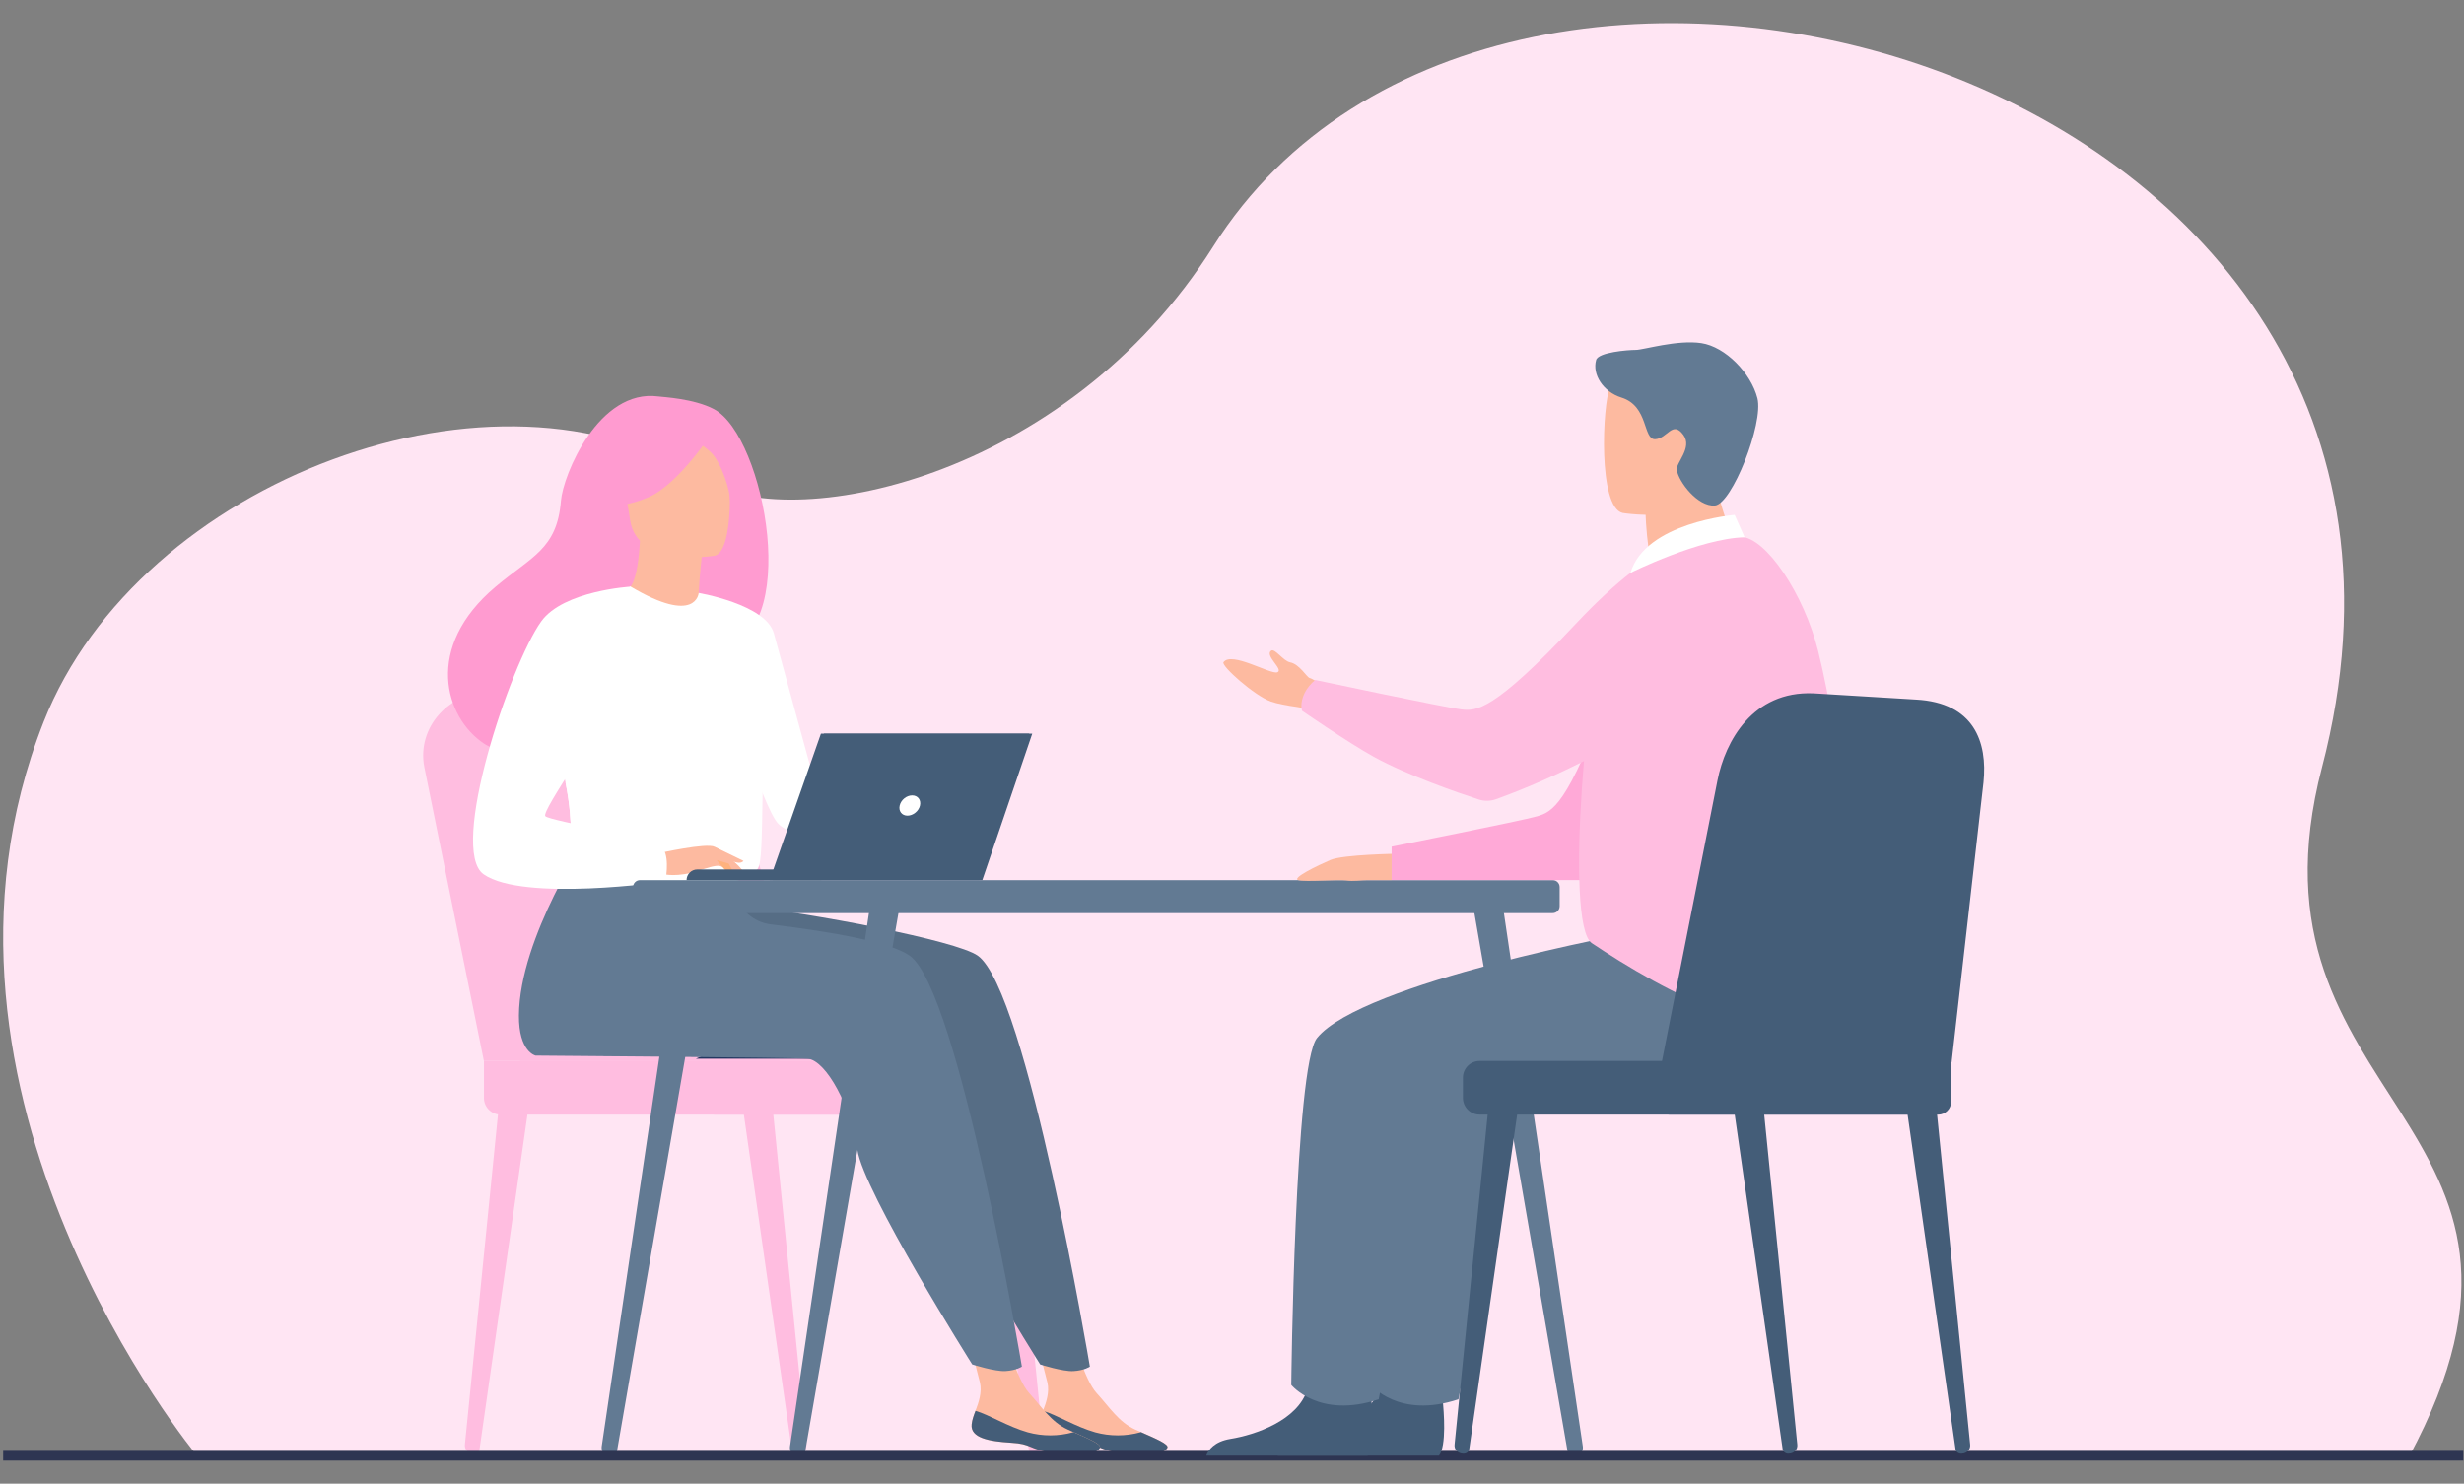 <svg width="88" height="53" viewBox="0 0 88 53" fill="none" xmlns="http://www.w3.org/2000/svg">
<rect x="0" y="0" width="88" height="53" fill="#808080" stroke="none"/>
<g clip-path="url(#clip0_764_823)">
<path d="M7.051 52.019C7.051 52.019 -3.692 39.093 1.559 25.785C4.981 17.111 17.817 12.358 25.063 17.111C28.149 19.136 38.048 17.179 43.334 8.798C53.606 -7.488 89.455 2.403 82.928 27.408C79.769 39.509 92.54 39.947 86.033 52.045L7.051 52.019Z" fill="#FFE5F3"/>
<path d="M28.477 51.926H28.499C28.679 51.923 28.819 51.777 28.801 51.608L27.601 39.641L26.555 39.734L28.277 51.765C28.285 51.812 28.31 51.854 28.347 51.883C28.384 51.913 28.43 51.928 28.477 51.926Z" fill="#FFBDE0"/>
<path d="M16.927 51.926H16.905C16.725 51.923 16.585 51.777 16.603 51.608L17.802 39.641L18.849 39.734L17.127 51.765C17.119 51.812 17.094 51.854 17.057 51.883C17.02 51.913 16.974 51.928 16.927 51.926Z" fill="#FFBDE0"/>
<path d="M36.94 51.926H36.962C37.142 51.923 37.282 51.777 37.264 51.608L36.064 39.641L35.018 39.734L36.74 51.765C36.748 51.812 36.773 51.854 36.81 51.883C36.847 51.913 36.893 51.928 36.94 51.926Z" fill="#FFBDE0"/>
<path d="M17.282 37.899L15.153 27.395C14.88 25.973 16.059 24.673 17.591 24.708L21.698 24.802C22.388 24.817 23.056 25.052 23.603 25.473C24.151 25.893 24.549 26.478 24.741 27.14L27.857 37.899H17.282Z" fill="#FFBDE0"/>
<path d="M18.571 37.899L16.442 27.395C16.169 25.973 17.348 24.673 18.88 24.708L22.987 24.802C23.677 24.817 24.344 25.052 24.892 25.473C25.439 25.894 25.837 26.478 26.029 27.14L29.145 37.899H18.571Z" fill="#FFBDE0"/>
<path d="M34.125 39.815H17.878C17.72 39.815 17.569 39.752 17.458 39.641C17.347 39.53 17.284 39.379 17.284 39.222V37.897H34.125C34.283 37.897 34.434 37.96 34.545 38.071C34.656 38.182 34.719 38.333 34.719 38.49V39.22C34.719 39.298 34.704 39.375 34.674 39.447C34.644 39.52 34.601 39.585 34.545 39.64C34.49 39.696 34.425 39.739 34.353 39.769C34.281 39.799 34.203 39.815 34.125 39.815Z" fill="#FFBDE0"/>
<path d="M25.5 39.815H35.858C36.122 39.815 36.336 39.601 36.336 39.337V38.377C36.336 38.113 36.122 37.899 35.858 37.899H25.5C25.236 37.899 25.022 38.113 25.022 38.377V39.337C25.022 39.601 25.236 39.815 25.5 39.815Z" fill="#FFBDE0"/>
<path d="M31.438 35.7C30.559 37.228 29.453 37.818 29.453 37.818H24.854C24.854 37.818 32.108 34.535 31.438 35.7Z" fill="#233862"/>
<path d="M37.111 50.883C37.061 51.365 37.732 51.489 38.511 51.536C39.289 51.584 39.054 51.74 40.118 51.945C41.181 52.149 41.614 51.862 41.692 51.719C41.763 51.591 41.268 51.387 40.742 51.155C40.676 51.126 40.609 51.096 40.543 51.067C39.951 50.799 39.622 50.262 39.164 49.763C38.729 49.29 38.328 47.785 38.328 47.785L36.881 47.461C36.881 47.461 37.274 48.815 37.409 49.392C37.488 49.732 37.362 50.109 37.249 50.397C37.189 50.553 37.128 50.713 37.111 50.883Z" fill="#FDBAA0"/>
<path d="M38.51 51.536C39.288 51.583 39.053 51.74 40.117 51.944C41.18 52.149 41.613 51.862 41.691 51.719C41.762 51.591 41.267 51.386 40.741 51.155L40.733 51.164C40.204 51.31 39.645 51.311 39.116 51.166C38.413 50.967 37.734 50.538 37.248 50.397C37.188 50.553 37.127 50.713 37.11 50.883C37.061 51.364 37.733 51.489 38.51 51.536Z" fill="#445D78"/>
<path d="M34.917 34.137C34.139 33.591 28.988 32.617 26.359 32.336L23.453 29.815C23.453 29.815 20.98 33.474 20.961 36.273C20.952 37.578 21.554 37.709 21.554 37.709C21.554 37.709 30.868 37.778 31.276 37.82C31.944 37.889 32.826 39.551 33.046 41.066C33.266 42.581 37.15 48.741 37.15 48.741C37.15 48.741 37.96 49 38.335 48.978C38.737 48.954 38.924 48.818 38.924 48.818C38.924 48.818 36.674 35.368 34.917 34.137Z" fill="#566D85"/>
<path d="M34.701 50.883C34.651 51.364 35.322 51.489 36.101 51.536C36.879 51.583 36.644 51.74 37.707 51.944C38.771 52.149 39.204 51.862 39.282 51.718C39.352 51.591 38.858 51.386 38.332 51.155C38.266 51.126 38.199 51.096 38.133 51.066C37.541 50.798 37.212 50.262 36.754 49.762C36.319 49.289 35.918 47.784 35.918 47.784L34.471 47.459C34.471 47.459 34.864 48.813 34.999 49.39C35.078 49.73 34.951 50.108 34.839 50.395C34.779 50.553 34.718 50.712 34.701 50.883Z" fill="#FDBAA0"/>
<path d="M36.102 51.536C36.88 51.583 36.645 51.74 37.709 51.944C38.772 52.149 39.205 51.862 39.283 51.719C39.354 51.591 38.859 51.386 38.333 51.155L38.325 51.164C37.796 51.31 37.237 51.311 36.708 51.166C36.005 50.967 35.326 50.538 34.84 50.397C34.78 50.553 34.719 50.713 34.702 50.883C34.652 51.364 35.323 51.489 36.102 51.536Z" fill="#445D78"/>
<path d="M32.488 34.138C31.812 33.663 29.777 33.295 27.531 33.021C27.228 32.984 26.943 32.856 26.714 32.654C26.485 32.451 26.323 32.184 26.249 31.888L21.025 29.814C21.025 29.814 18.552 33.473 18.533 36.272C18.524 37.577 19.126 37.708 19.126 37.708C19.126 37.708 28.44 37.777 28.848 37.819C29.517 37.888 30.398 39.55 30.618 41.065C30.839 42.58 34.722 48.74 34.722 48.74C34.722 48.74 35.533 48.999 35.907 48.977C36.31 48.953 36.496 48.817 36.496 48.817C36.496 48.817 34.244 35.368 32.488 34.138Z" fill="#627A93"/>
<path d="M25.497 14.614C24.779 14.237 23.687 14.186 23.51 14.162C21.386 13.877 20.108 16.959 20.033 17.895C19.895 19.618 18.983 19.879 17.701 20.958C15.128 23.12 15.883 25.632 17.289 26.565C18.134 27.125 19.621 26.565 19.621 26.565C19.642 26.58 23.69 24.305 25.686 23.207C28.677 22.779 27.327 15.573 25.497 14.614Z" fill="#FF9BD0"/>
<path d="M25.054 22.144C25.064 22.149 24.111 22.582 23.423 22.355C22.776 22.142 22.206 21.169 22.215 21.167C22.496 21.127 22.781 20.848 22.861 19.21L22.985 19.242L25.077 19.77C25.077 19.77 24.994 20.431 24.96 21.057C24.931 21.582 24.937 22.082 25.054 22.144Z" fill="#FDBAA0"/>
<path d="M25.523 19.852C25.523 19.852 22.757 20.302 22.503 18.576C22.249 16.85 21.721 15.748 23.476 15.389C25.231 15.029 25.672 15.636 25.896 16.191C26.121 16.746 26.235 19.691 25.523 19.852Z" fill="#FDBAA0"/>
<path d="M25.525 15.317C25.525 15.317 24.269 17.297 23.148 17.766C22.028 18.235 21.477 17.997 21.477 17.997C21.813 17.444 22.032 16.828 22.119 16.187C22.138 16.037 22.196 15.894 22.289 15.774C22.381 15.654 22.504 15.561 22.644 15.504C23.449 15.183 25.005 14.674 25.525 15.317Z" fill="#FF9BD0"/>
<path d="M24.424 15.508C24.424 15.508 25.159 15.887 25.462 16.238C25.755 16.579 26.093 17.504 26.069 17.919C26.069 17.919 26.432 15.928 25.676 15.244C24.873 14.519 24.424 15.508 24.424 15.508Z" fill="#FF9BD0"/>
<path d="M27.266 26.357C27.182 31.972 27.243 30.798 26.627 31.331C26.479 31.459 26.062 31.536 25.514 31.572C23.789 31.686 20.761 31.403 20.645 31.084C20.248 29.983 20.529 29.641 20.198 27.956C20.164 27.777 20.121 27.583 20.07 27.371C19.794 26.214 19.525 25.82 20.506 23.96C21.396 22.276 22.442 20.907 22.525 20.956C24.873 22.348 24.953 21.182 24.953 21.182C24.953 21.182 27.308 23.618 27.266 26.357Z" fill="white"/>
<path d="M24.953 21.182C24.953 21.182 27.355 21.588 27.639 22.627C27.923 23.666 29.592 29.774 29.592 29.774C29.592 29.774 28.364 29.994 27.797 29.428C27.23 28.861 25.823 24.171 25.823 24.171L24.953 21.182Z" fill="white"/>
<path d="M25.515 31.572C23.79 31.687 20.762 31.403 20.646 31.085C20.249 29.984 20.529 29.642 20.199 27.956L21.03 25.618C21.03 25.618 20.892 28.222 21.661 28.907C22.43 29.591 24.809 30.229 25.182 30.801C25.362 31.075 25.48 31.351 25.515 31.572Z" fill="white"/>
<path d="M23.541 30.477C23.541 30.477 25.241 30.099 25.516 30.249C25.79 30.4 26.46 30.949 26.544 31.14C26.628 31.331 25.934 30.995 25.708 30.935C25.561 30.895 25.176 31.03 24.985 31.094C24.183 31.361 23.691 31.224 23.691 31.224L23.541 30.477Z" fill="#FDBAA0"/>
<path d="M22.526 20.956C22.526 20.956 20.119 21.097 19.329 22.198C18.217 23.748 16.009 30.354 17.274 31.233C18.699 32.226 23.759 31.493 23.759 31.493C23.759 31.493 23.927 30.707 23.693 30.327C23.459 29.947 19.652 29.333 19.477 29.157C19.301 28.982 21.672 25.735 21.672 25.209C21.672 24.682 22.526 20.956 22.526 20.956Z" fill="white"/>
<path d="M25.598 30.724C25.598 30.724 25.953 31.182 26.07 31.237C26.187 31.292 26.262 31.278 26.262 31.278L26.022 30.847L25.598 30.724Z" fill="#FFB27D"/>
<path d="M25.516 30.249L26.552 30.752C26.552 30.752 26.507 30.824 26.38 30.818C26.253 30.812 25.931 30.694 25.931 30.694L25.516 30.249Z" fill="#FDBAA0"/>
<path d="M29.331 31.441H24.52C24.52 31.339 24.56 31.242 24.632 31.17C24.704 31.098 24.801 31.058 24.903 31.058H29.331V31.441Z" fill="#445D78"/>
<path d="M29.319 26.207H36.757L34.973 31.441H27.486L29.319 26.207Z" fill="#445D78"/>
<path d="M36.866 26.207L35.082 31.441H27.596L29.428 26.207H36.866Z" fill="#445D78"/>
<path d="M32.856 28.775C32.81 28.975 32.61 29.137 32.409 29.137C32.208 29.137 32.085 28.975 32.131 28.775C32.177 28.575 32.376 28.413 32.577 28.413C32.778 28.413 32.902 28.575 32.856 28.775Z" fill="white"/>
<path d="M55.454 31.44H22.858C22.721 31.44 22.609 31.551 22.609 31.688V32.37C22.609 32.507 22.721 32.618 22.858 32.618H55.454C55.591 32.618 55.702 32.507 55.702 32.37V31.688C55.702 31.551 55.591 31.44 55.454 31.44Z" fill="#627A93"/>
<path d="M56.252 52.014H56.267C56.306 52.009 56.344 51.997 56.378 51.978C56.413 51.959 56.443 51.933 56.468 51.902C56.492 51.871 56.511 51.836 56.521 51.798C56.532 51.76 56.535 51.72 56.531 51.681L53.626 32.041L52.562 32.073L55.98 51.819C55.992 51.88 56.027 51.934 56.078 51.97C56.128 52.006 56.191 52.022 56.252 52.014Z" fill="#627A93"/>
<path d="M21.766 52.014H21.753C21.713 52.009 21.675 51.997 21.641 51.978C21.606 51.959 21.576 51.933 21.551 51.902C21.527 51.871 21.508 51.836 21.498 51.798C21.487 51.76 21.484 51.72 21.488 51.681L24.393 32.041L25.457 32.073L22.039 51.819C22.027 51.88 21.992 51.934 21.941 51.97C21.891 52.007 21.828 52.022 21.766 52.014Z" fill="#627A93"/>
<path d="M28.491 52.014H28.477C28.438 52.009 28.4 51.997 28.365 51.978C28.331 51.959 28.3 51.933 28.276 51.902C28.251 51.871 28.233 51.836 28.222 51.798C28.212 51.76 28.208 51.72 28.213 51.681L31.118 32.041L32.181 32.073L28.763 51.819C28.751 51.88 28.716 51.934 28.666 51.97C28.615 52.006 28.553 52.022 28.491 52.014Z" fill="#627A93"/>
<path d="M88.233 51.828H-2.045C-2.113 51.828 -2.168 51.883 -2.168 51.951V52.052C-2.168 52.12 -2.113 52.176 -2.045 52.176H88.233C88.301 52.176 88.356 52.12 88.356 52.052V51.951C88.356 51.883 88.301 51.828 88.233 51.828Z" fill="#2E3552"/>
<path d="M45.627 51.998H51.391C51.668 51.66 51.566 50.413 51.524 50.006C51.516 49.924 51.51 49.876 51.51 49.876C51.51 49.876 49.541 48.303 49.271 49.508C49.263 49.546 49.253 49.582 49.242 49.619C48.901 50.745 47.373 51.257 46.491 51.4C45.917 51.494 45.705 51.79 45.627 51.998Z" fill="#445D78"/>
<path d="M61.355 33.29C61.147 33.29 51.481 35.103 49.882 37.08C49.084 38.069 48.965 49.472 48.965 49.472C48.965 49.472 49.953 50.696 52.087 49.985C52.087 49.985 53.652 42.182 53.536 39.815C53.504 39.161 60.14 39.72 61.355 39.407C62.569 39.094 65.537 36.454 64.883 35.168C64.229 33.882 61.355 33.29 61.355 33.29Z" fill="#627A93"/>
<path d="M49.925 30.497C49.925 30.497 47.976 30.523 47.514 30.72C47.052 30.918 46.118 31.371 46.368 31.441C46.618 31.51 47.813 31.412 48.071 31.451C48.328 31.491 48.647 31.44 48.805 31.441H49.7L49.925 30.497Z" fill="#FDBAA0"/>
<path d="M47.646 25.823C47.646 25.823 46.981 25.348 46.336 25.256C45.968 25.204 45.61 25.138 45.394 25.062C44.798 24.853 43.605 23.782 43.696 23.656C43.985 23.254 45.377 24.106 45.62 24.014C45.862 23.923 45.153 23.419 45.4 23.242C45.528 23.149 45.83 23.613 46.077 23.66C46.41 23.723 46.671 24.193 46.771 24.218C46.967 24.265 47.823 24.901 47.823 24.901L47.646 25.823Z" fill="#FDBAA0"/>
<path d="M60.394 20.282C60.394 20.282 58.909 20.742 57.447 24.764C55.985 28.786 55.43 29.003 54.898 29.16C54.367 29.316 49.701 30.244 49.701 30.244V31.438H56.89C56.89 31.438 59.585 28.877 60.394 27.153C61.202 25.429 60.394 20.282 60.394 20.282Z" fill="#FFA9D7"/>
<path d="M43.08 51.998H48.844C49.121 51.66 49.019 50.413 48.977 50.006C48.969 49.924 48.962 49.876 48.962 49.876C48.962 49.876 46.994 48.303 46.724 49.508C46.716 49.546 46.706 49.582 46.695 49.619C46.354 50.745 44.826 51.257 43.944 51.4C43.37 51.494 43.158 51.79 43.08 51.998Z" fill="#445D78"/>
<path d="M58.507 33.29C58.299 33.29 48.634 35.103 47.035 37.08C46.236 38.069 46.117 49.472 46.117 49.472C46.117 49.472 47.105 50.696 49.239 49.985C49.239 49.985 50.805 42.182 50.688 39.815C50.657 39.161 57.292 39.72 58.507 39.407C59.722 39.094 62.689 36.454 62.035 35.168C61.381 33.882 58.507 33.29 58.507 33.29Z" fill="#627A93"/>
<path d="M59.112 21.557C59.808 21.5 60.537 21.315 61.167 21.11C61.955 20.855 62.589 20.482 62.181 19.763C61.803 19.1 61.193 17.62 61.234 16.394L59.769 17.574L58.773 18.376C58.773 18.376 58.777 18.848 58.886 19.676C58.906 19.827 58.929 19.99 58.957 20.164C58.968 20.233 58.958 20.303 58.929 20.367C58.9 20.43 58.853 20.483 58.793 20.52L58.771 20.534C58.276 20.843 58.53 21.605 59.112 21.557Z" fill="#FDBAA0"/>
<path d="M57.951 18.324C57.951 18.324 61.365 18.89 61.686 16.761C62.006 14.631 62.663 13.271 60.496 12.819C58.33 12.367 57.783 13.116 57.504 13.801C57.224 14.485 57.071 18.121 57.951 18.324Z" fill="#FDBAA0"/>
<path d="M57.005 12.859C56.859 13.372 57.251 13.996 57.91 14.202C58.887 14.507 58.671 15.705 59.111 15.689C59.551 15.673 59.729 15 60.121 15.537C60.457 15.995 59.843 16.539 59.885 16.79C59.957 17.221 60.634 18.104 61.243 18.059C61.853 18.015 62.993 15.122 62.765 14.226C62.537 13.331 61.625 12.387 60.761 12.257C59.897 12.127 58.698 12.499 58.421 12.499C58.144 12.499 57.083 12.582 57.005 12.859Z" fill="#627A93"/>
<path d="M64.929 23.238C64.436 21.254 63.072 19.174 62.15 19.174C60.578 19.177 58.319 19.591 57.407 21.839C56.736 23.494 55.839 33.015 56.852 33.693C59.167 35.24 64.533 38.401 65.486 35.178C66.36 32.225 65.786 26.681 64.929 23.238Z" fill="#FFBDE0"/>
<path d="M61.112 21.263C61.008 20.992 60.842 20.749 60.627 20.554C60.412 20.359 60.154 20.216 59.874 20.139C59.594 20.061 59.3 20.049 59.015 20.105C58.73 20.162 58.462 20.284 58.232 20.462C57.699 20.877 57.046 21.467 56.257 22.306C53.324 25.425 52.728 25.406 52.178 25.341C51.627 25.277 46.974 24.29 46.974 24.29C46.816 24.415 46.687 24.571 46.595 24.75C46.408 25.129 46.502 25.388 46.502 25.388C46.32 25.27 48.152 26.531 49.063 27.034C50.268 27.698 52.082 28.321 52.804 28.557C53.009 28.624 53.23 28.621 53.433 28.548C54.506 28.162 58.107 26.755 61.04 24.313C61.812 23.669 61.528 22.343 61.112 21.263Z" fill="#FFBDE0"/>
<path d="M62.308 19.193L61.952 18.393C61.952 18.393 58.767 18.652 58.232 20.462C58.232 20.462 60.701 19.232 62.308 19.193Z" fill="white"/>
<path d="M70.04 51.926H70.061C70.241 51.923 70.381 51.777 70.363 51.608L69.164 39.641L68.117 39.734L69.84 51.765C69.848 51.812 69.873 51.854 69.909 51.883C69.946 51.913 69.993 51.928 70.04 51.926Z" fill="#445D78"/>
<path d="M63.866 51.926H63.888C64.068 51.923 64.207 51.777 64.19 51.608L62.99 39.641L61.943 39.734L63.666 51.765C63.674 51.812 63.699 51.854 63.736 51.883C63.772 51.913 63.819 51.928 63.866 51.926Z" fill="#445D78"/>
<path d="M52.273 51.926H52.251C52.071 51.923 51.931 51.777 51.949 51.608L53.148 39.641L54.195 39.734L52.473 51.765C52.465 51.812 52.44 51.854 52.403 51.883C52.366 51.913 52.32 51.928 52.273 51.926Z" fill="#445D78"/>
<path d="M69.7 37.945L70.839 27.95C70.988 26.51 70.505 25.1 68.425 24.99L64.764 24.767C62.594 24.677 61.615 26.481 61.34 27.87L59.168 38.857L69.7 37.945Z" fill="#445D78"/>
<path d="M52.842 37.899H69.683V39.222C69.683 39.379 69.62 39.53 69.509 39.641C69.398 39.753 69.247 39.815 69.089 39.815H52.842C52.684 39.815 52.533 39.753 52.422 39.641C52.311 39.53 52.248 39.379 52.248 39.222V38.492C52.248 38.335 52.311 38.184 52.422 38.073C52.533 37.962 52.684 37.899 52.842 37.899Z" fill="#445D78"/>
<path d="M59.629 37.899H69.683V39.355C69.683 39.415 69.672 39.475 69.649 39.531C69.626 39.587 69.592 39.638 69.549 39.681C69.506 39.724 69.455 39.758 69.399 39.781C69.343 39.805 69.283 39.817 69.222 39.817H59.629C59.507 39.817 59.389 39.768 59.303 39.682C59.217 39.595 59.168 39.478 59.168 39.356V38.361C59.168 38.301 59.179 38.241 59.203 38.185C59.226 38.129 59.26 38.078 59.302 38.035C59.345 37.992 59.396 37.958 59.452 37.935C59.508 37.911 59.568 37.899 59.629 37.899Z" fill="#445D78"/>
</g>
<defs>
<clipPath id="clip0_764_823">
<rect width="87.862" height="51.348" fill="white" transform="translate(0.113 0.828)"/>
</clipPath>
</defs>
</svg>
